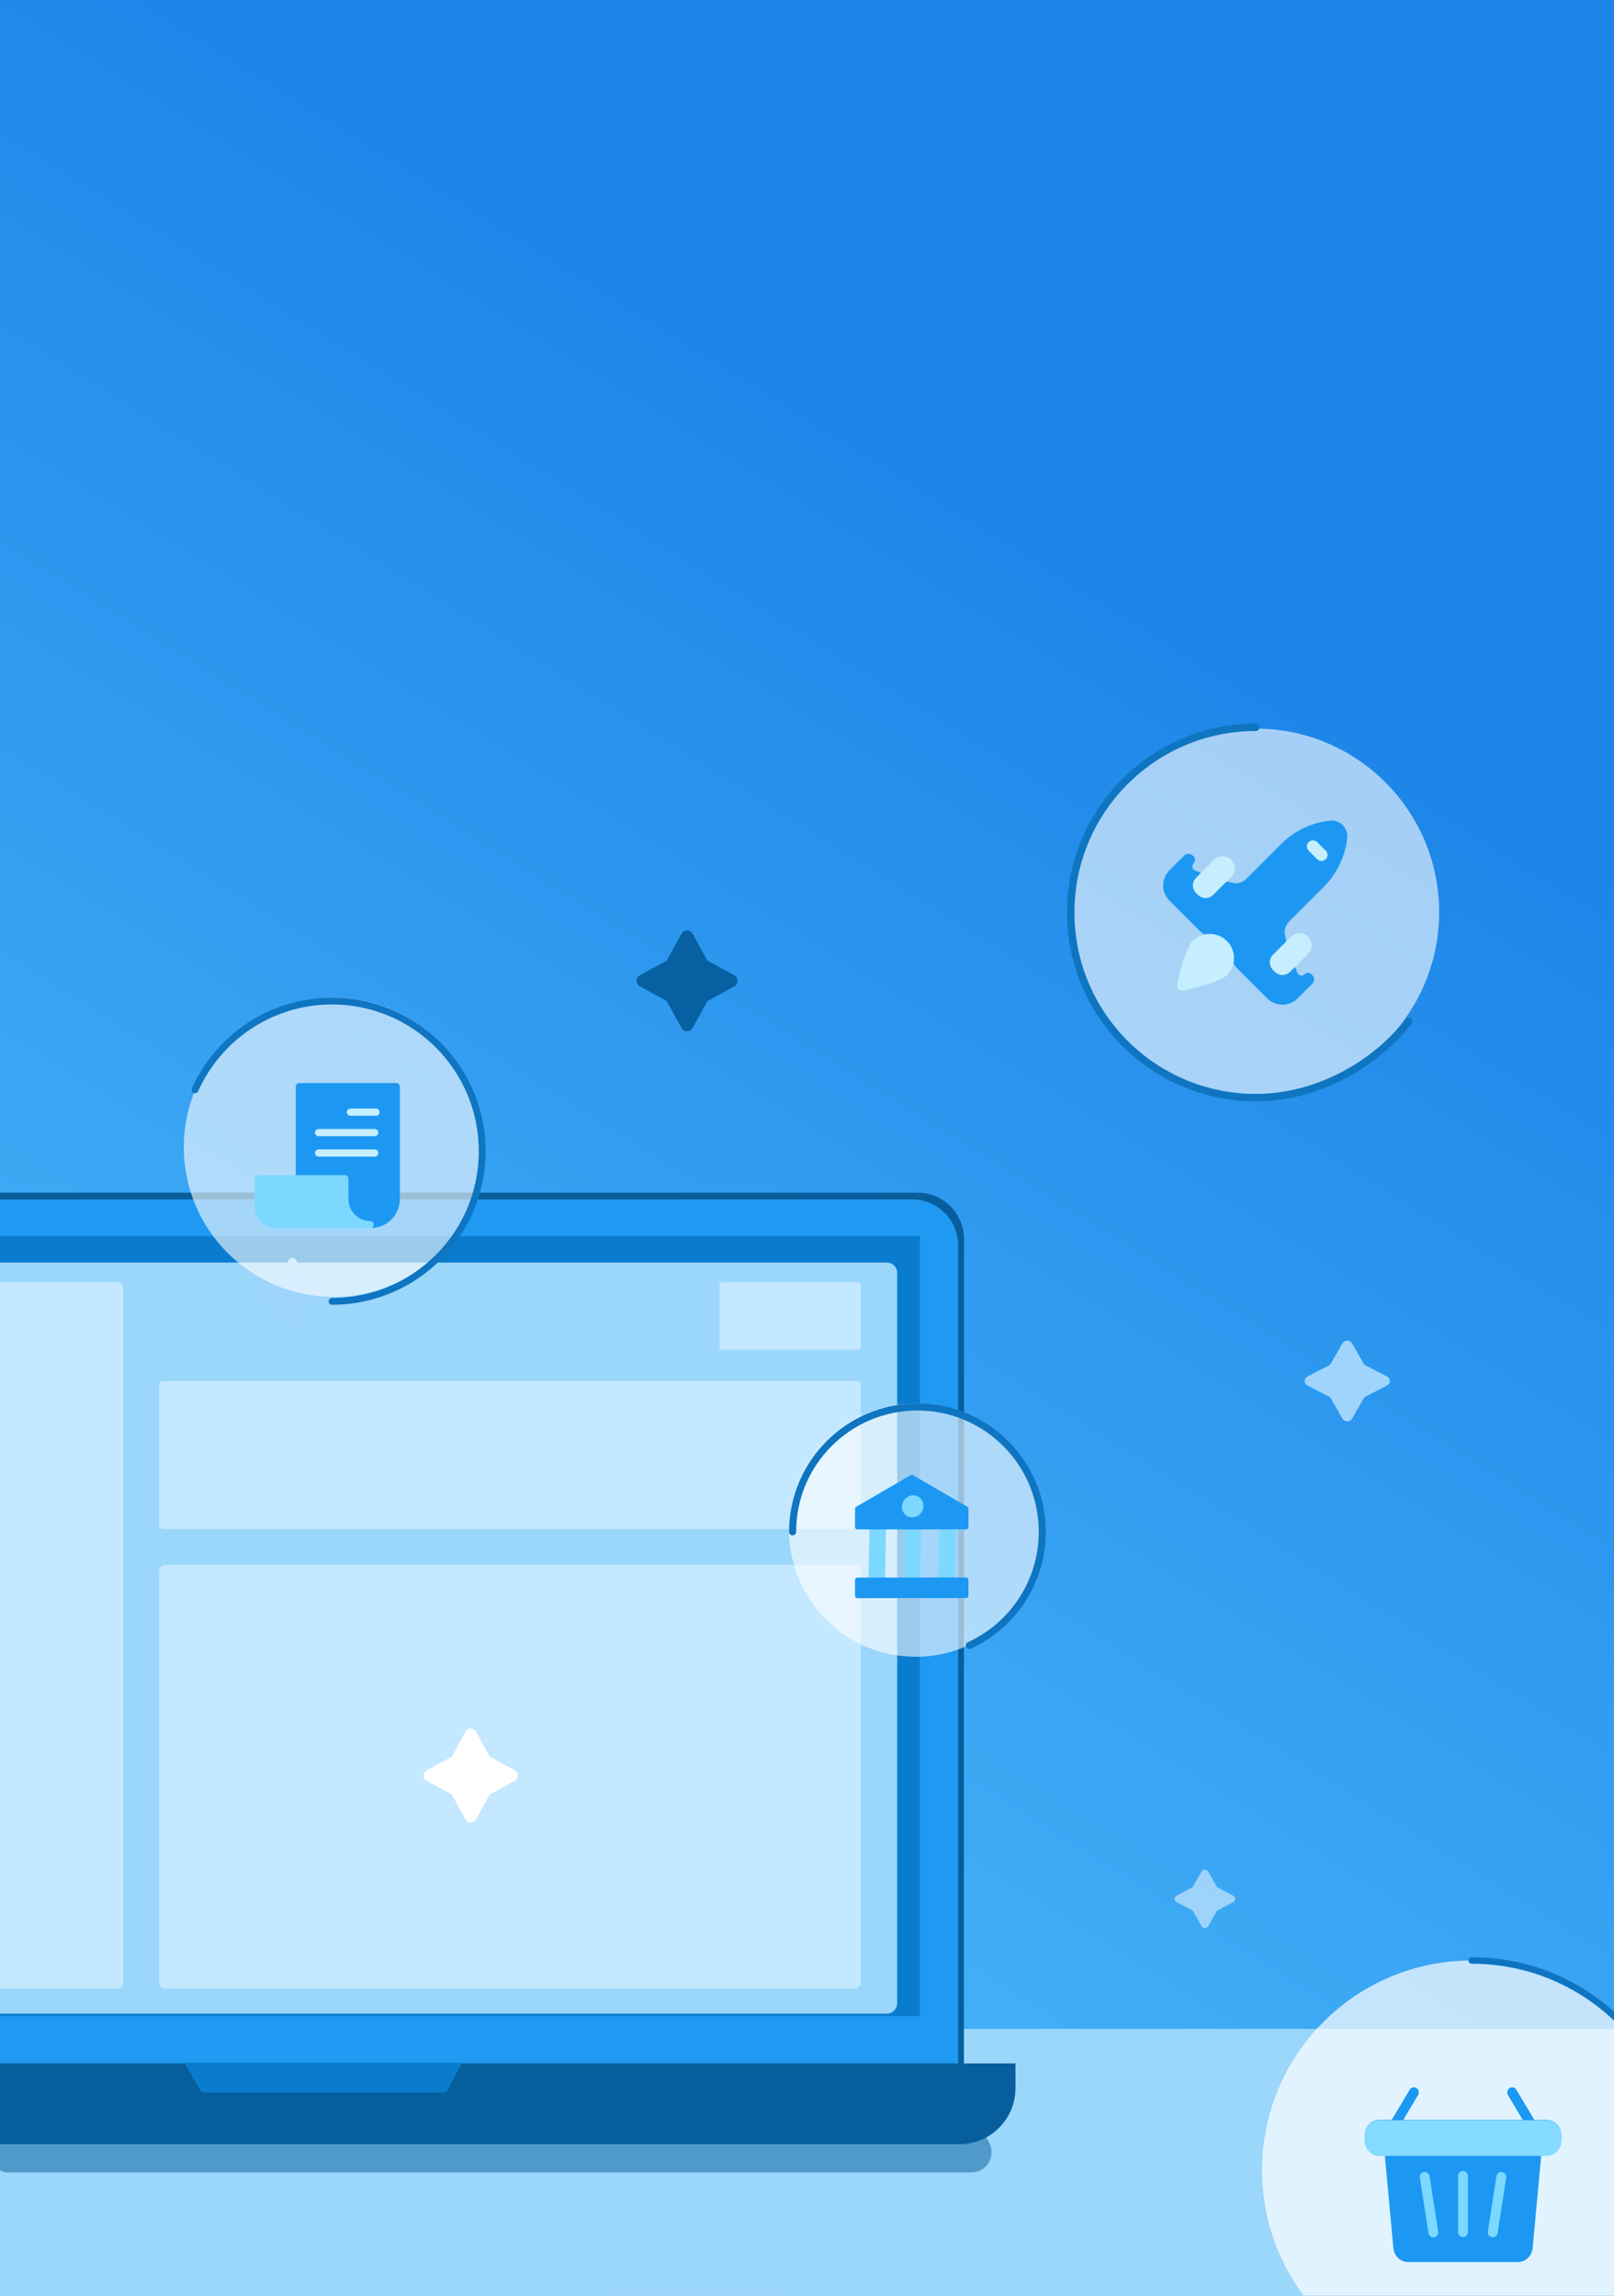 <svg width="720" height="1024" viewBox="0 0 720 1024" fill="none" xmlns="http://www.w3.org/2000/svg" xmlns:xlink="http://www.w3.org/1999/xlink">
<g clip-path="url(#clip0_860_37219)">
<path d="M0 0H720V1024H0V0Z" fill="url(#paint0_linear_860_37219)"/>
<rect x="-23" y="905" width="743" height="158" fill="#9BD6FB"/>
<g filter="url(#filter0_b_860_37219)">
<path d="M750.077 968C750.077 1019.66 708.198 1061.54 656.538 1061.54C604.879 1061.54 563 1019.66 563 968C563 916.34 604.879 874.462 656.538 874.462C708.198 874.462 750.077 916.34 750.077 968Z" fill="white" fill-opacity="0.7"/>
</g>
<g filter="url(#filter1_b_860_37219)">
<path fill-rule="evenodd" clip-rule="evenodd" d="M655.077 874.462C655.077 873.654 655.732 873 656.539 873C709.006 873 751.539 915.533 751.539 968C751.539 1020.47 709.006 1063 656.539 1063C655.732 1063 655.077 1062.35 655.077 1061.54C655.077 1060.73 655.732 1060.08 656.539 1060.08C707.391 1060.08 748.616 1018.85 748.616 968C748.616 917.147 707.391 875.923 656.539 875.923C655.732 875.923 655.077 875.269 655.077 874.462Z" fill="#0F75C1"/>
</g>
<g filter="url(#filter2_d_860_37219)">
<path fill-rule="evenodd" clip-rule="evenodd" d="M685.193 944.813L676.423 930.106C675.781 929.029 674.428 928.703 673.402 929.375C672.376 930.047 672.063 931.466 672.705 932.54L681.474 947.247C682.117 948.324 683.469 948.65 684.495 947.978C685.521 947.306 685.835 945.887 685.193 944.813Z" fill="#1C98F2"/>
<path fill-rule="evenodd" clip-rule="evenodd" d="M623.809 947.247L632.578 932.54C633.22 931.466 632.907 930.047 631.881 929.375C630.855 928.703 629.502 929.029 628.86 930.106L620.091 944.813C619.448 945.887 619.762 947.306 620.788 947.978C621.814 948.65 623.166 948.324 623.809 947.247Z" fill="#1C98F2"/>
<path fill-rule="evenodd" clip-rule="evenodd" d="M617.766 959.479L621.576 1000.75C621.903 1004.28 624.735 1006.97 628.122 1006.97H677.16C680.547 1006.97 683.379 1004.28 683.706 1000.75L687.516 959.479H689.91C693.543 959.479 696.487 956.394 696.487 952.588V950.468C696.487 946.661 693.543 943.577 689.91 943.577C675.511 943.577 629.771 943.577 615.372 943.577C611.739 943.577 608.795 946.661 608.795 950.468V952.588C608.795 956.394 611.739 959.479 615.372 959.479H617.766Z" fill="#1C98F2"/>
<path fill-rule="evenodd" clip-rule="evenodd" d="M696.487 952.747V950.625C696.487 946.817 693.543 943.731 689.91 943.731C675.511 943.731 629.771 943.731 615.372 943.731C611.739 943.731 608.795 946.817 608.795 950.625V952.747C608.795 956.555 611.739 959.641 615.372 959.641H689.91C693.543 959.641 696.487 956.555 696.487 952.747Z" fill="#84DAFF"/>
<path fill-rule="evenodd" clip-rule="evenodd" d="M650.449 968.653V993.541C650.449 994.811 651.431 995.84 652.642 995.84C653.852 995.84 654.834 994.811 654.834 993.541V968.653C654.834 967.384 653.852 966.354 652.642 966.354C651.431 966.354 650.449 967.384 650.449 968.653Z" fill="#7DD8FF"/>
<path fill-rule="evenodd" clip-rule="evenodd" d="M667.553 968.741L663.743 993.3C663.549 994.551 664.359 995.734 665.553 995.936C666.747 996.141 667.873 995.29 668.067 994.039L671.877 969.48C672.071 968.229 671.26 967.046 670.067 966.844C668.873 966.64 667.747 967.49 667.553 968.741Z" fill="#7DD8FF"/>
<path fill-rule="evenodd" clip-rule="evenodd" d="M633.415 969.48L637.225 994.039C637.419 995.29 638.545 996.141 639.739 995.936C640.932 995.734 641.743 994.551 641.549 993.3L637.739 968.741C637.545 967.49 636.419 966.64 635.225 966.844C634.032 967.046 633.221 968.229 633.415 969.48Z" fill="#7DD8FF"/>
</g>
<path opacity="0.5" d="M3.635 969C-0.305 969 -3.5 965.806 -3.5 961.865L-3.5 896L415.5 905L441.36 955.925C444.401 961.912 440.051 969 433.336 969L3.635 969Z" fill="#075E9C"/>
<path d="M409.426 532H-128.426C-139.789 532 -149 541.243 -149 552.645V926.355C-149 937.757 -139.789 947 -128.426 947H409.426C420.789 947 430 937.757 430 926.355V552.645C430 541.243 420.789 532 409.426 532Z" fill="#075E9C"/>
<path d="M406.93 535H-128.89C-140.209 535 -149.386 544.176 -149.386 555.496V926.504C-149.386 937.824 -140.209 947 -128.89 947H406.93C418.25 947 427.426 937.824 427.426 926.504V555.496C427.426 544.176 418.25 535 406.93 535Z" fill="#1F99F2"/>
<path d="M-171.936 920.385H453V931.4C453 938.041 450.362 944.41 445.666 949.106C440.97 953.801 434.601 956.439 427.96 956.439H-146.896C-153.537 956.439 -159.906 953.801 -164.602 949.106C-169.297 944.41 -171.936 938.041 -171.936 931.4V920.385Z" fill="#075E9C"/>
<path d="M410.335 551.374H-133.897V899.298H410.335V551.374Z" fill="#097CCE"/>
<path d="M82.16 920L89.911 933.322H199.03L206.233 920H82.16Z" fill="#097CCE"/>
<path d="M395.634 563.149H-118.101C-120.641 563.149 -122.701 565.208 -122.701 567.749V893.573C-122.701 896.114 -120.641 898.173 -118.101 898.173H395.634C398.174 898.173 400.234 896.114 400.234 893.573V567.749C400.234 565.208 398.174 563.149 395.634 563.149Z" fill="#9BD6FB"/>
<path d="M53.434 572H-121.434C-122.299 572 -123 573.936 -123 576.325V882.675C-123 885.064 -122.299 887 -121.434 887H53.434C54.299 887 55 885.064 55 882.675V576.325C55 573.936 54.299 572 53.434 572Z" fill="#C4E8FF"/>
<path d="M381.247 616H73.753C72.233 616 71 616.406 71 616.906V681.094C71 681.594 72.233 682 73.753 682H381.247C382.767 682 384 681.594 384 681.094V616.906C384 616.406 382.767 616 381.247 616Z" fill="#C4E8FF"/>
<path d="M383.446 572H321.554C321.248 572 321 572.184 321 572.412V601.588C321 601.816 321.248 602 321.554 602H383.446C383.752 602 384 601.816 384 601.588V572.412C384 572.184 383.752 572 383.446 572Z" fill="#C4E8FF"/>
<path d="M381.247 698H73.753C72.233 698 71 699.162 71 700.595V884.405C71 885.838 72.233 887 73.753 887H381.247C382.767 887 384 885.838 384 884.405V700.595C384 699.162 382.767 698 381.247 698Z" fill="#C4E8FF"/>
<rect x="50" y="50" width="60" height="60" fill="url(#pattern0)"/>
<path fill-rule="evenodd" clip-rule="evenodd" d="M303.999 416.483L297.448 428.454L285.483 434.999C283.506 436.082 283.506 438.918 285.483 440.001L297.448 446.546L303.999 458.517C305.076 460.494 307.918 460.494 308.996 458.517L315.546 446.546L327.517 440.001C329.494 438.918 329.494 436.082 327.517 434.999L315.546 428.454L308.996 416.483C307.918 414.506 305.076 414.506 303.999 416.483Z" fill="#0760A1"/>
<path fill-rule="evenodd" clip-rule="evenodd" d="M128.888 562.017L124.667 569.732L116.956 573.95C115.681 574.648 115.681 576.476 116.956 577.174L124.667 581.391L128.888 589.106C129.582 590.38 131.414 590.38 132.108 589.106L136.33 581.391L144.044 577.174C145.319 576.476 145.319 574.648 144.044 573.95L136.33 569.732L132.108 562.017C131.414 560.743 129.582 560.743 128.888 562.017Z" fill="#9FD5FD"/>
<g filter="url(#filter3_b_860_37219)">
<path d="M215.43 511.715C215.43 548.56 185.56 578.43 148.715 578.43C111.869 578.43 82 548.56 82 511.715C82 474.869 111.869 445 148.715 445C185.56 445 215.43 474.869 215.43 511.715Z" fill="white" fill-opacity="0.6"/>
</g>
<g filter="url(#filter4_b_860_37219)">
<path fill-rule="evenodd" clip-rule="evenodd" d="M148.13 448.044C121.526 448.044 98.627 463.918 88.392 486.718C88.048 487.484 87.147 487.827 86.38 487.483C85.614 487.139 85.271 486.238 85.615 485.471C96.323 461.618 120.284 445 148.13 445C185.956 445 216.621 475.664 216.621 513.49C216.621 551.317 185.956 581.981 148.13 581.981C147.29 581.981 146.608 581.299 146.608 580.459C146.608 579.618 147.29 578.937 148.13 578.937C184.275 578.937 213.577 549.635 213.577 513.49C213.577 477.345 184.275 448.044 148.13 448.044Z" fill="#0F75C1"/>
</g>
<g filter="url(#filter5_d_860_37219)">
<path fill-rule="evenodd" clip-rule="evenodd" d="M152.356 525.296C152.369 527.913 152.408 530.39 152.408 532.782C152.408 539.962 158.221 545.782 165.391 545.782C172.561 545.782 178.374 539.962 178.374 532.782C178.374 519.969 178.374 482.705 178.374 482.705C178.374 481.813 177.649 481.086 176.758 481.086H133.564C132.673 481.086 131.948 481.813 131.948 482.705V523.677C131.948 524.57 132.673 525.296 133.564 525.296H152.356Z" fill="#1C98F2"/>
<path fill-rule="evenodd" clip-rule="evenodd" d="M167.704 492.468H156.329C155.437 492.468 154.713 493.194 154.713 494.086C154.713 494.978 155.437 495.704 156.329 495.704H167.704C168.596 495.704 169.32 494.978 169.32 494.086C169.32 493.194 168.596 492.468 167.704 492.468Z" fill="#C6EEFF"/>
<path fill-rule="evenodd" clip-rule="evenodd" d="M167.149 501.576H142.142C141.251 501.576 140.526 502.302 140.526 503.194C140.526 504.087 141.251 504.813 142.142 504.813H167.149C168.04 504.813 168.766 504.087 168.766 503.194C168.766 502.302 168.04 501.576 167.149 501.576Z" fill="#C6EEFF"/>
<path fill-rule="evenodd" clip-rule="evenodd" d="M167.149 510.684H142.142C141.251 510.684 140.526 511.41 140.526 512.302C140.526 513.195 141.251 513.921 142.142 513.921H167.149C168.04 513.921 168.766 513.195 168.766 512.302C168.766 511.41 168.04 510.684 167.149 510.684Z" fill="#C6EEFF"/>
<path fill-rule="evenodd" clip-rule="evenodd" d="M165.211 542.659C167.061 542.576 167.276 545.799 165.296 545.893L165.283 545.894H123.418C120.805 545.894 118.299 544.854 116.452 543.005C114.604 541.154 113.566 538.645 113.566 536.029V523.784C113.566 522.891 114.289 522.166 115.182 522.166H153.781C154.964 522.275 155.4 522.883 155.397 523.784C155.397 527.008 155.456 530.011 155.456 532.892C155.456 538.286 159.822 542.659 165.211 542.659Z" fill="#7DD8FF"/>
</g>
<g filter="url(#filter6_b_860_37219)">
<path d="M642 406.867C642 452.095 605.335 488.76 560.107 488.76C514.878 488.76 478.213 452.095 478.213 406.867C478.213 361.638 514.878 324.974 560.107 324.974C605.335 324.974 642 361.638 642 406.867Z" fill="white" fill-opacity="0.6"/>
</g>
<g filter="url(#filter7_b_860_37219)">
<path fill-rule="evenodd" clip-rule="evenodd" d="M560.244 326.064C515.542 326.064 479.304 362.302 479.304 407.004C479.304 451.707 515.542 487.945 560.244 487.945C586.123 487.945 611.648 474.338 627.22 454.441C627.782 453.722 628.82 453.596 629.539 454.158C630.257 454.72 630.384 455.758 629.821 456.477C613.678 477.105 587.224 491.249 560.244 491.249C513.717 491.249 476 453.531 476 407.004C476 360.478 513.717 322.76 560.244 322.76C561.157 322.76 561.896 323.5 561.896 324.412C561.896 325.324 561.157 326.064 560.244 326.064Z" fill="#0F75C1"/>
</g>
<g filter="url(#filter8_d_860_37219)">
<path d="M585.438 432.98C586.491 434.033 586.491 435.74 585.438 436.792L578.905 443.325C575.144 447.086 569.046 447.086 565.284 443.325L551.925 429.965C550.728 428.768 549.868 427.278 549.43 425.643L548.753 423.109C547.863 419.782 545.264 417.183 541.936 416.293L539.403 415.615C537.768 415.178 536.277 414.318 535.081 413.121L521.721 399.761C517.959 396 517.959 389.902 521.721 386.14L528.253 379.608C529.306 378.555 531.013 378.555 532.066 379.608L532.516 380.058C533.32 380.862 533.32 382.166 532.516 382.97C531.433 384.053 531.868 385.896 533.321 386.38L534.583 386.801C535.403 387.074 536.056 387.701 536.364 388.508L536.666 389.3C537.489 391.459 539.767 392.691 542.025 392.199L545.502 391.44C546.689 391.181 547.923 391.247 549.075 391.631C551.501 392.44 554.175 391.809 555.983 390L571.589 374.39C577.463 368.516 585.155 364.905 593.278 364.063C597.748 363.6 601.448 367.293 600.989 371.763C600.701 374.562 600.076 377.312 599.115 379.956C597.399 384.95 594.502 389.601 590.651 393.452L575.076 409.031C573.249 410.858 572.611 413.561 573.428 416.012C573.804 417.138 573.879 418.343 573.646 419.508L572.85 423.488C572.418 425.644 573.66 427.783 575.746 428.479L576.463 428.718C577.313 429.001 577.98 429.668 578.263 430.518L578.666 431.725C579.15 433.178 580.993 433.613 582.076 432.53C582.88 431.726 584.184 431.726 584.988 432.53L585.438 432.98Z" fill="#1C98F2"/>
<path d="M549.221 389.138L547.315 391.044L538.098 393.055L535.878 387.232L541.596 381.514C543.693 379.417 547.124 379.417 549.221 381.514C551.318 383.61 551.318 387.042 549.221 389.138Z" fill="#C6EEFF"/>
<path d="M583.532 423.449L577.813 429.168L572.095 427.261L574.001 417.73L575.907 415.824C578.004 413.728 581.435 413.728 583.532 415.824C585.628 417.921 585.628 421.352 583.532 423.449Z" fill="#C6EEFF"/>
<path d="M547.315 432.98C544.25 436.045 533.449 438.702 527.855 439.911C526.208 440.267 524.779 438.838 525.135 437.19C526.344 431.597 529.001 420.795 532.066 417.731C533.438 416.358 535.154 415.405 536.907 414.948L547.315 417.731L550.098 428.138C549.64 429.892 548.687 431.608 547.315 432.98Z" fill="#C6EEFF"/>
<path d="M583.783 373.618C584.836 372.566 586.542 372.566 587.595 373.618L591.407 377.43C592.459 378.483 592.459 380.189 591.407 381.242C590.354 382.294 588.647 382.294 587.595 381.242L583.783 377.43C582.73 376.378 582.73 374.671 583.783 373.618Z" fill="#C6EEFF"/>
<path d="M550.098 428.138L536.907 414.948C540.529 413.994 544.494 414.909 547.315 417.731C550.136 420.552 551.051 424.516 550.098 428.138Z" fill="#C6EEFF"/>
<path d="M547.315 391.044L541.189 397.17C539.308 399.051 536.259 399.051 534.378 397.17L533.564 396.356C531.684 394.475 531.684 391.426 533.564 389.545L535.878 387.232L547.315 391.044Z" fill="#C6EEFF"/>
<path d="M577.812 429.168L575.499 431.481C573.618 433.362 570.569 433.362 568.689 431.481L567.875 430.667C565.994 428.786 565.994 425.737 567.875 423.856L574 417.731L577.812 429.168Z" fill="#C6EEFF"/>
</g>
<g filter="url(#filter9_b_860_37219)">
<path d="M465 682.5C465 713.704 439.704 739 408.5 739C377.296 739 352 713.704 352 682.5C352 651.296 377.296 626 408.5 626C439.704 626 465 651.296 465 682.5Z" fill="white" fill-opacity="0.6"/>
</g>
<g filter="url(#filter10_b_860_37219)">
<path fill-rule="evenodd" clip-rule="evenodd" d="M409.268 629.152C379.381 629.152 355.152 653.381 355.152 683.268C355.152 684.139 354.447 684.844 353.576 684.844C352.706 684.844 352 684.139 352 683.268C352 651.64 377.64 626 409.268 626C440.897 626 466.536 651.64 466.536 683.268C466.536 706.418 452.8 726.357 433.041 735.384C432.249 735.746 431.314 735.397 430.952 734.605C430.59 733.814 430.939 732.879 431.731 732.517C450.409 723.983 463.384 705.139 463.384 683.268C463.384 653.381 439.156 629.152 409.268 629.152Z" fill="#0F75C1"/>
</g>
<g filter="url(#filter11_d_860_37219)">
<path d="M394.766 704.393L387.374 704.529L387.917 677.621L395.308 677.485L394.766 704.393Z" fill="#7DD8FF"/>
<path d="M426.041 704.046L418.649 704.183L419.191 677.274L426.583 677.138L426.041 704.046Z" fill="#7DD8FF"/>
<path d="M410.403 704.22L403.011 704.357L403.553 677.448L410.945 677.312L410.403 704.22Z" fill="#7DD8FF"/>
<rect width="50.637" height="9.172" rx="1.058" transform="matrix(0.999 -0.001 0 1 381.42 701.683)" fill="#1C98F2"/>
<path d="M432.033 679.118C432.033 679.703 431.56 680.176 430.975 680.177L382.487 680.202C381.903 680.202 381.429 679.729 381.429 679.145L381.426 671.015C381.426 670.638 381.626 670.289 381.952 670.1L406.191 656.006C406.519 655.815 406.925 655.815 407.253 656.005L431.503 670.074C431.829 670.263 432.029 670.611 432.03 670.988L432.033 679.118Z" fill="#1C98F2"/>
<path d="M407.069 674.801C409.725 674.741 411.915 672.495 411.96 669.785C412.005 667.075 409.889 664.927 407.233 664.987C404.578 665.047 402.388 667.293 402.343 670.003C402.298 672.713 404.414 674.861 407.069 674.801Z" fill="#7DD8FF"/>
</g>
<path fill-rule="evenodd" clip-rule="evenodd" d="M598.888 599.186L593.356 608.763L583.252 613.999C581.583 614.865 581.583 617.135 583.252 618.001L593.356 623.237L598.888 632.814C599.797 634.395 602.198 634.395 603.107 632.814L608.639 623.237L618.748 618.001C620.417 617.135 620.417 614.865 618.748 613.999L608.639 608.763L603.107 599.186C602.198 597.605 599.797 597.605 598.888 599.186Z" fill="#9FD5FD"/>
<path fill-rule="evenodd" clip-rule="evenodd" d="M207.665 772.384L201.552 783.557L190.384 789.665C188.539 790.676 188.539 793.324 190.384 794.335L201.552 800.443L207.665 811.616C208.671 813.461 211.324 813.461 212.329 811.616L218.443 800.443L229.616 794.335C231.461 793.324 231.461 790.676 229.616 789.665L218.443 783.557L212.329 772.384C211.324 770.539 208.671 770.539 207.665 772.384Z" fill="white"/>
<path opacity="0.5" fill-rule="evenodd" clip-rule="evenodd" d="M535.999 834.857L532.069 841.774L524.89 845.555C523.703 846.181 523.703 847.819 524.89 848.445L532.069 852.227L535.999 859.143C536.646 860.286 538.351 860.286 538.997 859.143L542.927 852.227L550.11 848.445C551.297 847.819 551.297 846.181 550.11 845.555L542.927 841.774L538.997 834.857C538.351 833.714 536.646 833.714 535.999 834.857Z" fill="white"/>
</g>
<defs>
<filter id="filter0_b_860_37219" x="555" y="866.462" width="203.077" height="203.077" filterUnits="userSpaceOnUse" color-interpolation-filters="sRGB">
<feFlood flood-opacity="0" result="BackgroundImageFix"/>
<feGaussianBlur in="BackgroundImage" stdDeviation="4"/>
<feComposite in2="SourceAlpha" operator="in" result="effect1_backgroundBlur_860_37219"/>
<feBlend mode="normal" in="SourceGraphic" in2="effect1_backgroundBlur_860_37219" result="shape"/>
</filter>
<filter id="filter1_b_860_37219" x="647.077" y="865" width="112.461" height="206" filterUnits="userSpaceOnUse" color-interpolation-filters="sRGB">
<feFlood flood-opacity="0" result="BackgroundImageFix"/>
<feGaussianBlur in="BackgroundImage" stdDeviation="4"/>
<feComposite in2="SourceAlpha" operator="in" result="effect1_backgroundBlur_860_37219"/>
<feBlend mode="normal" in="SourceGraphic" in2="effect1_backgroundBlur_860_37219" result="shape"/>
</filter>
<filter id="filter2_d_860_37219" x="607.795" y="929.026" width="89.692" height="80.949" filterUnits="userSpaceOnUse" color-interpolation-filters="sRGB">
<feFlood flood-opacity="0" result="BackgroundImageFix"/>
<feColorMatrix in="SourceAlpha" type="matrix" values="0 0 0 0 0 0 0 0 0 0 0 0 0 0 0 0 0 0 127 0" result="hardAlpha"/>
<feOffset dy="2"/>
<feGaussianBlur stdDeviation="0.5"/>
<feComposite in2="hardAlpha" operator="out"/>
<feColorMatrix type="matrix" values="0 0 0 0 0.421 0 0 0 0 0.622 0 0 0 0 0.808 0 0 0 0.5 0"/>
<feBlend mode="normal" in2="BackgroundImageFix" result="effect1_dropShadow_860_37219"/>
<feBlend mode="normal" in="SourceGraphic" in2="effect1_dropShadow_860_37219" result="shape"/>
</filter>
<pattern id="pattern0" patternContentUnits="objectBoundingBox" width="1" height="1">
<use xlink:href="#image0_860_37219" transform="scale(0.004)"/>
</pattern>
<filter id="filter3_b_860_37219" x="58" y="421" width="181.43" height="181.43" filterUnits="userSpaceOnUse" color-interpolation-filters="sRGB">
<feFlood flood-opacity="0" result="BackgroundImageFix"/>
<feGaussianBlur in="BackgroundImage" stdDeviation="12"/>
<feComposite in2="SourceAlpha" operator="in" result="effect1_backgroundBlur_860_37219"/>
<feBlend mode="normal" in="SourceGraphic" in2="effect1_backgroundBlur_860_37219" result="shape"/>
</filter>
<filter id="filter4_b_860_37219" x="75.228" y="434.747" width="151.645" height="157.487" filterUnits="userSpaceOnUse" color-interpolation-filters="sRGB">
<feFlood flood-opacity="0" result="BackgroundImageFix"/>
<feGaussianBlur in="BackgroundImage" stdDeviation="5.126"/>
<feComposite in2="SourceAlpha" operator="in" result="effect1_backgroundBlur_860_37219"/>
<feBlend mode="normal" in="SourceGraphic" in2="effect1_backgroundBlur_860_37219" result="shape"/>
</filter>
<filter id="filter5_d_860_37219" x="112.566" y="481.086" width="66.808" height="67.808" filterUnits="userSpaceOnUse" color-interpolation-filters="sRGB">
<feFlood flood-opacity="0" result="BackgroundImageFix"/>
<feColorMatrix in="SourceAlpha" type="matrix" values="0 0 0 0 0 0 0 0 0 0 0 0 0 0 0 0 0 0 127 0" result="hardAlpha"/>
<feOffset dy="2"/>
<feGaussianBlur stdDeviation="0.5"/>
<feComposite in2="hardAlpha" operator="out"/>
<feColorMatrix type="matrix" values="0 0 0 0 0.421 0 0 0 0 0.622 0 0 0 0 0.808 0 0 0 0.5 0"/>
<feBlend mode="normal" in2="BackgroundImageFix" result="effect1_dropShadow_860_37219"/>
<feBlend mode="normal" in="SourceGraphic" in2="effect1_dropShadow_860_37219" result="shape"/>
</filter>
<filter id="filter6_b_860_37219" x="454.213" y="300.974" width="211.787" height="211.787" filterUnits="userSpaceOnUse" color-interpolation-filters="sRGB">
<feFlood flood-opacity="0" result="BackgroundImageFix"/>
<feGaussianBlur in="BackgroundImage" stdDeviation="12"/>
<feComposite in2="SourceAlpha" operator="in" result="effect1_backgroundBlur_860_37219"/>
<feBlend mode="normal" in="SourceGraphic" in2="effect1_backgroundBlur_860_37219" result="shape"/>
</filter>
<filter id="filter7_b_860_37219" x="466.368" y="313.129" width="173.436" height="187.752" filterUnits="userSpaceOnUse" color-interpolation-filters="sRGB">
<feFlood flood-opacity="0" result="BackgroundImageFix"/>
<feGaussianBlur in="BackgroundImage" stdDeviation="4.816"/>
<feComposite in2="SourceAlpha" operator="in" result="effect1_backgroundBlur_860_37219"/>
<feBlend mode="normal" in="SourceGraphic" in2="effect1_backgroundBlur_860_37219" result="shape"/>
</filter>
<filter id="filter8_d_860_37219" x="517.9" y="364.024" width="84.127" height="85.122" filterUnits="userSpaceOnUse" color-interpolation-filters="sRGB">
<feFlood flood-opacity="0" result="BackgroundImageFix"/>
<feColorMatrix in="SourceAlpha" type="matrix" values="0 0 0 0 0 0 0 0 0 0 0 0 0 0 0 0 0 0 127 0" result="hardAlpha"/>
<feOffset dy="2"/>
<feGaussianBlur stdDeviation="0.5"/>
<feComposite in2="hardAlpha" operator="out"/>
<feColorMatrix type="matrix" values="0 0 0 0 0.421 0 0 0 0 0.622 0 0 0 0 0.808 0 0 0 0.5 0"/>
<feBlend mode="normal" in2="BackgroundImageFix" result="effect1_dropShadow_860_37219"/>
<feBlend mode="normal" in="SourceGraphic" in2="effect1_dropShadow_860_37219" result="shape"/>
</filter>
<filter id="filter9_b_860_37219" x="328" y="602" width="161" height="161" filterUnits="userSpaceOnUse" color-interpolation-filters="sRGB">
<feFlood flood-opacity="0" result="BackgroundImageFix"/>
<feGaussianBlur in="BackgroundImage" stdDeviation="12"/>
<feComposite in2="SourceAlpha" operator="in" result="effect1_backgroundBlur_860_37219"/>
<feBlend mode="normal" in="SourceGraphic" in2="effect1_backgroundBlur_860_37219" result="shape"/>
</filter>
<filter id="filter10_b_860_37219" x="343.534" y="617.534" width="131.468" height="126.459" filterUnits="userSpaceOnUse" color-interpolation-filters="sRGB">
<feFlood flood-opacity="0" result="BackgroundImageFix"/>
<feGaussianBlur in="BackgroundImage" stdDeviation="4.233"/>
<feComposite in2="SourceAlpha" operator="in" result="effect1_backgroundBlur_860_37219"/>
<feBlend mode="normal" in="SourceGraphic" in2="effect1_backgroundBlur_860_37219" result="shape"/>
</filter>
<filter id="filter11_d_860_37219" x="380.421" y="655.863" width="52.612" height="57.988" filterUnits="userSpaceOnUse" color-interpolation-filters="sRGB">
<feFlood flood-opacity="0" result="BackgroundImageFix"/>
<feColorMatrix in="SourceAlpha" type="matrix" values="0 0 0 0 0 0 0 0 0 0 0 0 0 0 0 0 0 0 127 0" result="hardAlpha"/>
<feOffset dy="2"/>
<feGaussianBlur stdDeviation="0.5"/>
<feComposite in2="hardAlpha" operator="out"/>
<feColorMatrix type="matrix" values="0 0 0 0 0.421 0 0 0 0 0.622 0 0 0 0 0.808 0 0 0 0.5 0"/>
<feBlend mode="normal" in2="BackgroundImageFix" result="effect1_dropShadow_860_37219"/>
<feBlend mode="normal" in="SourceGraphic" in2="effect1_dropShadow_860_37219" result="shape"/>
</filter>
<linearGradient id="paint0_linear_860_37219" x1="426" y1="202.032" x2="-58.182" y2="977.319" gradientUnits="userSpaceOnUse">
<stop stop-color="#1C85E8"/>
<stop offset="1" stop-color="#57C6FF"/>
</linearGradient>
<clipPath id="clip0_860_37219">
<rect width="720" height="1024" fill="white"/>
</clipPath>
</defs>
</svg>

